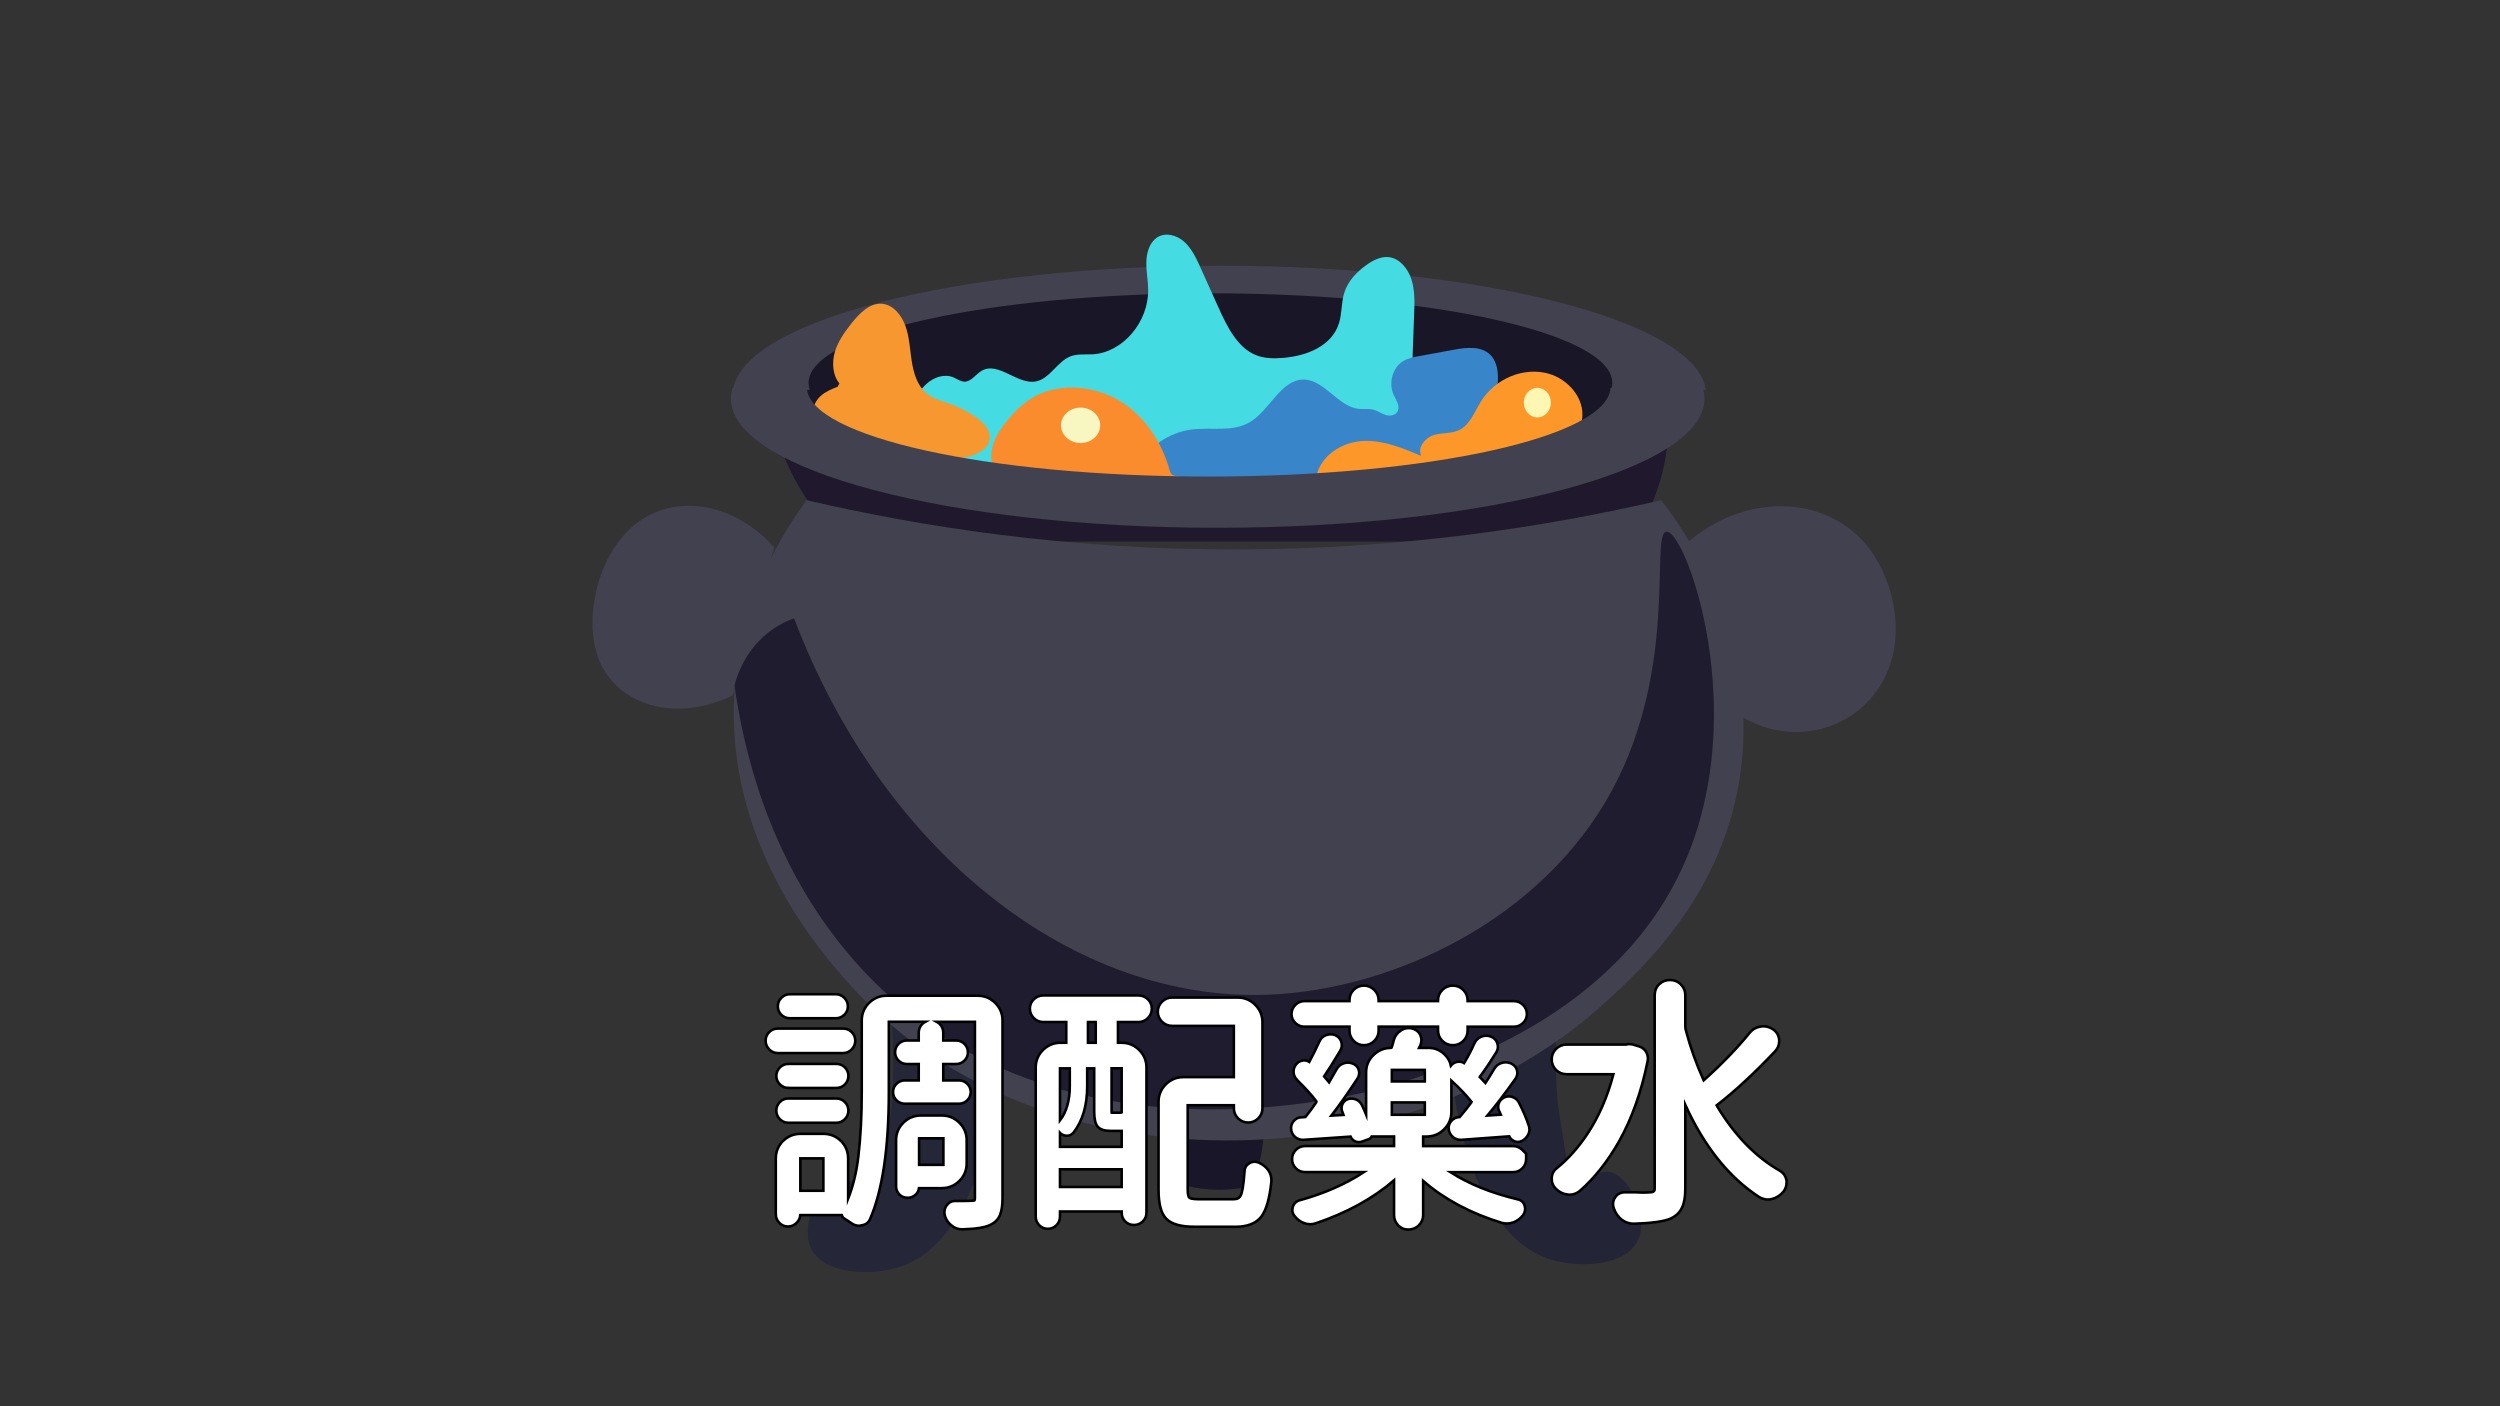 <?xml version="1.0" encoding="utf-8"?>
<!-- Generator: Adobe Illustrator 23.0.5, SVG Export Plug-In . SVG Version: 6.00 Build 0)  -->
<svg version="1.1" id="圖層_1" xmlns="http://www.w3.org/2000/svg" xmlns:xlink="http://www.w3.org/1999/xlink" x="0px" y="0px"
	 viewBox="0 0 1920 1080" style="enable-background:new 0 0 1920 1080;" xml:space="preserve">
<rect x="0" y="0" width="1920" height="1080" fill="#333333" stroke="none"/>
<style type="text/css">
	.st0{fill:#20192D;}
	.st1{fill:#191627;}
	.st2{fill:#42414F;}
	.st3{fill:#45DBE3;}
	.st4{fill:#3886C9;}
	.st5{fill:#FD972A;}
	.st6{fill:#FEF6B3;}
	.st7{fill:#F69730;}
	.st8{fill:#FB8C2E;}
	.st9{fill:#F9F7C1;}
	.st10{fill:#252638;}
	.st11{fill:#232436;}
	.st12{fill:#191629;}
	.st13{fill:#1F1C2F;}
	.st14{fill:#FFFFFF;}
	.st15{fill:none;stroke:#000000;stroke-width:2;stroke-miterlimit:10;}
</style>
<path class="st0" d="M1252.12,415.9c-201.79,0-403.59,0-605.38,0c-13.76-13.17-31.31-33.84-43.8-63.55
	c-3.55-8.45-6.25-16.59-8.33-24.21c228.88,1.01,457.76,2.02,686.64,3.03c-0.35,8.73-1.48,19.01-4.16,30.27
	C1271.12,386.43,1260.22,404.7,1252.12,415.9z"/>
<ellipse class="st1" cx="931.69" cy="298.64" rx="317.65" ry="74.9"/>
<path class="st2" d="M621.87,299.4c-0.59-1.75-0.9-3.52-0.9-5.29c0-38.02,138.18-68.84,308.64-68.84s308.64,30.82,308.64,68.84
	c0,1.78-0.3,3.55-0.9,5.29h72.73c-7.5-52.98-171.85-95.32-373.54-95.32S570.51,246.41,563,299.4H621.87z"/>
<g>
	<path class="st3" d="M698.19,314.09c3.73-6.96,7.58-14.07,13.28-19.21c5.7-5.14,13.73-7.98,20.63-5.11
		c2.88,1.19,5.55,3.34,8.64,3.35c5.17,0.02,8.6-5.69,13.15-8.35c13-7.59,27.84,11.4,42.26,8.05c10.31-2.4,15.99-15.23,25.9-19.11
		c5.44-2.13,11.42-1.28,17.2-1.62c22.86-1.33,42.8-24.52,42.55-49.49c-0.07-7.11-1.56-14.16-1.41-21.28
		c0.14-7.11,2.35-14.77,7.81-18.65c6.43-4.57,15.4-2.31,21.3,3.02c5.91,5.33,9.45,13.08,12.83,20.59c4.45,9.9,8.91,19.8,13.36,29.7
		c6.72,14.94,14.74,31.19,29.09,36.85c6.56,2.59,13.73,2.58,20.7,2.02c17.43-1.41,37.33-8.67,42.89-26.75
		c2.29-7.46,1.7-15.68,3.99-23.14c2.77-9.03,9.49-16,16.77-21.25c5.24-3.78,11.32-6.96,17.56-6.22c8.17,0.97,14.6,8.64,17.3,17.11
		c2.7,8.46,2.41,17.66,2.07,26.61c-0.49,13.34-0.98,26.7-1.47,40.04c3.69,0.91,7.39,1.83,11.08,2.74
		c-9.3,9.35-19.24,20.14-19.96,33.92c-0.52,10.09,3.79,21.69-2.13,29.45c-5.7,7.46-16.98,5.29-24.26-0.3s-12.83-13.82-20.81-18.14
		c-13.69-7.41-30.2-1.26-43.6,6.76c-13.39,8.02-26.69,18.17-41.95,18.88c-14.96,0.7-29.85-7.92-44.47-4.38
		c-4.18,1.01-8.48,3.01-12.58,1.65c-4.47-1.49-7.04-6.4-9.68-10.62c-11.8-18.85-33.49-29.74-54.3-27.24
		c-20.8,2.5-39.8,18.29-47.54,39.49c-2.58,7.08-4.77,15.62-11.27,18.41c-2.41,1.03-5.07,1.06-7.66,0.9
		c-28.3-1.78-53.8-27.43-57.72-58.06"/>
</g>
<g>
	<path class="st4" d="M873.15,357.91c9.36-15.31,25.04-25.82,41.78-28.02c15.15-1.99,31.65,2.27,45.04-5.72
		c15.22-9.09,23.72-32.57,41.07-32.66c16.06-0.07,26.63,20.99,42.64,22.52c3.58,0.34,7.24-0.34,10.74,0.52
		c3.43,0.85,6.42,3.1,9.8,4.16c3.37,1.05,7.73,0.38,9.27-3.05c1.85-4.12-1.41-8.58-3.27-12.69c-3.91-8.69-0.73-20.39,6.9-25.34
		c3.78-2.44,8.21-3.29,12.54-4.09c9.07-1.67,18.15-3.35,27.22-5.02c10.12-1.87,22.21-3.02,28.95,5.42
		c3.31,4.15,4.51,9.88,4.58,15.38c0.34,27-22.9,47.41-46.08,56.89c-22.21,9.08-46.02,12.25-69.57,15.35
		c-47.49,6.25-95.09,12.52-142.92,13.39c-5.27,0.1-10.92,0.01-15.28-3.22c-4.37-3.24-6.34-10.86-2.48-14.78"/>
</g>
<g>
	<g>
		<path class="st5" d="M1011.74,362.68c5.41-15.28,21.28-23.67,36.29-24.06c15.01-0.39,29.47,5.61,43.47,11.52
			c-3.24-6.57,3.3-14.24,9.94-16.1c6.63-1.85,13.97-0.83,20.08-4.21c7.62-4.2,11.02-13.78,15.83-21.47
			c11.14-17.83,32.99-26.77,52.13-21.34c14.46,4.1,27.82,18.67,25.58,34.79c-2.59,18.51-22.3,26.99-39.11,30.8
			c-44.98,10.18-91.14,12.27-137.04,14.33c-9.09,0.4-18.25,0.81-27.26-0.55"/>
	</g>
	<ellipse class="st6" cx="1180.68" cy="309.23" rx="10.41" ry="11.35"/>
</g>
<g>
	<path class="st7" d="M644.65,294.5c-5.22-6.36-5.86-16.05-3.48-24.19c2.39-8.14,7.34-15.05,12.43-21.55
		c6.3-8.05,14.44-16.44,24.1-15.45c8.31,0.85,14.77,8.71,17.76,17.21c2.99,8.49,3.35,17.78,4.74,26.75s4.15,18.29,10.57,24.1
		c5.53,5.01,12.89,6.65,19.72,9.11c7.01,2.53,13.72,6.07,19.89,10.5c5.42,3.9,10.98,10.05,9.62,16.98c-0.9,4.56-4.62,7.81-8.47,9.84
		c-9.19,4.84-19.86,4.72-30.05,4.11c-12.34-0.74-24.64-2.07-36.87-3.97c-17.47-2.72-35.21-6.8-50.22-16.93
		c-4.46-3.01-8.94-7.06-9.84-12.69c-0.84-5.29,1.85-10.66,5.61-14.12c3.77-3.46,8.5-5.35,13.13-7.2"/>
</g>
<g>
	<g>
		<path class="st8" d="M766.92,366.51c-5.57-6.39-6.74-15.29-4.73-23.23s6.84-15.05,12.31-21.52c5.74-6.78,12.37-13.11,20.47-17.49
			c20.06-10.84,46.96-7.75,66.14,4.33c19.17,12.08,31.25,31.77,37.11,52.23c0.4,1.39,0.84,2.89,2.08,3.79
			c1.31,0.96,3.15,0.97,4.82,1.19c6.87,0.93,12.53,6.73,12.69,13.01c-1.94,3.28-6.89,3.63-11,3.57
			c-32.18-0.49-64.35-0.98-96.52-1.47c-9.58-0.14-19.31-0.31-28.48-2.83s-17.87-7.75-21.97-15.59"/>
	</g>
	<ellipse class="st9" cx="829.89" cy="326.64" rx="15.05" ry="13.61"/>
</g>
<path class="st10" d="M691.71,972.73c-23.05,7.82-60.65,5.92-69.36-15.13c-7.47-18.07,7.01-48.6,22.2-51.44
	c10.78-2.02,18.44,10.56,26.36,6.05c4.27-2.44,5.5-8.07,8.33-25.72c3.42-21.39,5.13-32.08,5.55-37.83c1.15-15.75,1.88-37.84,0-65.07
	c26.81,17.15,53.64,34.3,80.45,51.44C764.82,839.97,754.23,951.51,691.71,972.73z"/>
<path class="st11" d="M1189.05,966.68c23.05,7.82,60.65,5.92,69.36-15.13c7.47-18.07-7.01-48.6-22.2-51.44
	c-10.78-2.02-18.44,10.56-26.36,6.05c-4.27-2.44-5.5-8.07-8.33-25.72c-3.42-21.39-5.13-32.08-5.55-37.83
	c-1.15-15.75-1.88-37.84,0-65.07c-26.81,17.15-53.64,34.3-80.45,51.44C1115.95,833.91,1126.54,945.46,1189.05,966.68z"/>
<path class="st12" d="M962.2,910.7c-6.95,1.66-15.91,3.09-26.36,3.03c-9.82-0.06-18.29-1.43-24.97-3.03
	c-3.27-5.65-7.17-13.78-9.71-24.21c-3.91-16.08-2.69-29.83-1.39-37.83c23.58-1.01,47.16-2.02,70.74-3.03
	c0.83,9.87,1,22.89-1.39,37.83C967.44,894.15,964.82,903.3,962.2,910.7z"/>
<path class="st2" d="M1232.69,769.98c-153.04,139.7-433.64,146.2-577.05-10.59c-21.27-23.26-99.44-108.72-91.55-228.48
	c4.66-70.67,37.24-122.16,55.48-146.77c88.18,20.56,200.71,38.14,331.53,37.83c127.72-0.31,237.8-17.59,324.59-37.83
	c14.96,19.04,71.16,95,62.43,196.71C1329.45,681.66,1262.56,742.72,1232.69,769.98z"/>
<path class="st2" d="M562.71,533.93c-38.34,19.21-79.01,10.32-97.1-16.64c-17.3-25.78-8.58-60.1-6.94-66.58
	c1.72-6.75,10.74-39.22,38.84-54.47c29.72-16.14,69.4-6.87,97.1,24.21C583.98,458.28,573.34,496.1,562.71,533.93z"/>
<path class="st2" d="M1442.16,529.39c-22.96,33.47-69.27,43.59-106.81,19.67c-13.41-43.88-26.81-87.76-40.23-131.64
	c45.93-40.12,106.5-36.17,137.33,0C1454.74,443.58,1467.04,493.11,1442.16,529.39z"/>
<path class="st13" d="M1299.28,648.92c-46.64,126.19-178.73,168.27-224.72,183.08c-11.39,3.67-273.17,83.21-425.85-102.89
	c-60.31-73.52-78.32-157.67-84.61-202.76c1.72-6.62,6.23-20.62,18.03-33.29c10.52-11.29,21.8-16.12,27.74-18.16
	c68.14,180.08,215.26,295.09,364.82,289c95.15-3.87,209.71-57.51,263.56-157.36c51.22-94.99,28.97-197.45,41.61-198.22
	C1294.05,407.48,1341.29,535.28,1299.28,648.92z"/>
<path class="st2" d="M1236.82,297.89c-1.82,37.67-139.28,68.09-308.59,68.09s-306.78-30.42-308.59-68.09h-56.98
	c-0.86,2.74-1.32,5.52-1.32,8.32c0,54.74,167.37,99.11,373.84,99.11s373.84-44.37,373.84-99.11c0-2.8-0.46-5.58-1.32-8.32H1236.82
	L1236.82,297.89z"/>
<g>
	<g>
		<g>
			<path class="st14" d="M738.83,944.12c-3.06,0-5.79-1-8.1-2.99c-2.53-1.95-4.26-4.52-5.15-7.64l-0.04-0.16
				c-0.16-0.77-0.23-1.56-0.23-2.35c0-1.85,0.58-3.62,1.73-5.25c1.59-2.23,3.83-3.4,6.48-3.4c0.16,0,0.32,0,0.48,0.01h5.02
				c3.22,0,5.8-0.06,7.68-0.19l0.13,0c1.28,0,1.61-0.29,1.61-0.29c0.08-0.08,0.29-0.53,0.29-1.61v-135.5h-29.28
				c0.8,0.43,1.54,0.98,2.23,1.66c1.82,1.82,2.74,4.07,2.74,6.69v6l9.91,0c2.49,0,4.65,0.89,6.39,2.64c1.75,1.75,2.64,3.9,2.64,6.39
				s-0.89,4.65-2.64,6.39c-1.75,1.75-3.9,2.64-6.39,2.64h-9.91v12.6h12.26c2.36,0,4.45,0.89,6.2,2.64c1.75,1.75,2.64,3.87,2.64,6.3
				s-0.89,4.55-2.64,6.3c-1.75,1.75-3.83,2.64-6.2,2.64h-41.8c-2.49,0-4.65-0.89-6.39-2.64c-1.75-1.75-2.64-3.87-2.64-6.3
				s0.89-4.55,2.64-6.3c1.75-1.75,3.9-2.64,6.39-2.64h10.7v-12.6h-9.13c-2.49,0-4.65-0.89-6.39-2.64c-1.75-1.75-2.64-3.9-2.64-6.39
				s0.89-4.65,2.64-6.39c1.75-1.75,3.9-2.64,6.39-2.64h9.13l0-6.01c0-2.62,0.92-4.87,2.73-6.69c0.68-0.68,1.42-1.24,2.22-1.66
				h-27.91V839c0,42.52-4.85,75.25-14.42,97.28c-1.19,2.71-3.33,4.33-6.21,4.7c-0.59,0.12-1.12,0.23-1.58,0.35l-0.24,0.06h-0.25
				c-2.1,0-4-0.58-5.64-1.73c-1.98-1.36-3.83-2.58-5.5-3.61c-1.09-0.57-1.81-1.36-2.14-2.34c-0.06-0.17-0.1-0.35-0.13-0.53h-31.88
				c-0.15,2.23-1.09,4.23-2.81,5.96c-1.89,1.88-4.13,2.83-6.69,2.83c-2.57,0-4.8-0.96-6.62-2.86c-1.79-1.87-2.7-4.08-2.7-6.56
				v-42.77c0-5.35,1.88-9.91,5.58-13.54c3.69-3.62,8.21-5.46,13.41-5.46h17.58c5.21,0,9.72,1.83,13.41,5.45
				c3.7,3.63,5.58,8.19,5.58,13.54v30.83c3.82-9.76,6.45-20.6,7.83-32.33c1.74-14.76,2.62-31.34,2.62-49.28v-55.27
				c0-5.21,1.87-9.73,5.57-13.43c3.69-3.69,8.21-5.57,13.43-5.57h70.12c5.22,0,9.73,1.87,13.43,5.57c3.69,3.69,5.57,8.21,5.57,13.43
				v136.52c0,5.38-0.62,9.56-1.9,12.75c-1.36,3.39-3.79,5.95-7.24,7.6c-4.03,2.08-11.08,3.24-21.52,3.52l-0.03,0H738.83z
				 M632.34,914.53v-24.91h-17.68v24.91H632.34z M697.03,919.9c-2.5,0-4.62-0.85-6.3-2.54c-1.68-1.68-2.54-3.8-2.54-6.29v-35.35
				c0-5.21,1.87-9.73,5.57-13.43c3.69-3.69,8.21-5.57,13.43-5.57h16.21c5.22,0,9.73,1.87,13.43,5.57c3.69,3.69,5.57,8.21,5.57,13.43
				v17.77c0,5.21-1.87,9.73-5.57,13.43c-3.69,3.69-8.21,5.57-13.43,5.57h-17.61c-0.25,1.86-1.07,3.5-2.46,4.88
				c-1.68,1.68-3.74,2.54-6.1,2.54H697.03z M724.52,894.61V874.2h-18.66v20.41H724.52z M605.43,862.28c-2.5,0-4.68-0.92-6.49-2.74
				c-1.81-1.81-2.73-4.02-2.73-6.59c0-2.56,0.92-4.78,2.73-6.59c1.81-1.81,4-2.73,6.49-2.73h36.91c2.49,0,4.67,0.92,6.49,2.73
				c1.82,1.82,2.74,4.04,2.74,6.59c0,2.56-0.92,4.78-2.73,6.59c-1.81,1.81-4,2.73-6.49,2.73H605.43z M605.43,835.53
				c-2.5,0-4.68-0.92-6.49-2.74c-1.81-1.81-2.73-3.99-2.73-6.49c0-2.49,0.92-4.68,2.73-6.49c1.81-1.81,4-2.73,6.49-2.73h36.91
				c2.64,0,4.87,0.93,6.62,2.77c1.73,1.81,2.6,3.99,2.6,6.46c0,2.48-0.88,4.65-2.6,6.46c-1.75,1.83-3.98,2.77-6.62,2.77H605.43z
				 M597.42,808.77c-2.64,0-4.91-0.96-6.72-2.87c-1.79-1.87-2.7-4.11-2.7-6.65c0-2.56,0.92-4.78,2.73-6.59
				c1.81-1.81,4.06-2.73,6.69-2.73h50c2.62,0,4.87,0.92,6.69,2.73c1.82,1.82,2.74,4.04,2.74,6.59c0,2.54-0.91,4.78-2.7,6.66
				c-1.82,1.9-4.08,2.86-6.72,2.86H597.42z M606.6,782.01c-2.48,0-4.65-0.88-6.46-2.6c-1.84-1.75-2.77-3.95-2.77-6.52
				c0-2.56,0.92-4.78,2.73-6.59c1.81-1.81,4-2.73,6.49-2.73h35.35c2.49,0,4.67,0.92,6.49,2.73c1.82,1.82,2.74,4.04,2.74,6.59
				c0,2.58-0.93,4.77-2.77,6.52c-1.81,1.73-3.99,2.6-6.46,2.6H606.6z"/>
			<path class="st15" d="M738.83,944.12c-3.06,0-5.79-1-8.1-2.99c-2.53-1.95-4.26-4.52-5.15-7.64l-0.04-0.16
				c-0.16-0.77-0.23-1.56-0.23-2.35c0-1.85,0.58-3.62,1.73-5.25c1.59-2.23,3.83-3.4,6.48-3.4c0.16,0,0.32,0,0.48,0.01h5.02
				c3.22,0,5.8-0.06,7.68-0.19l0.13,0c1.28,0,1.61-0.29,1.61-0.29c0.08-0.08,0.29-0.53,0.29-1.61v-135.5h-29.28
				c0.8,0.43,1.54,0.98,2.23,1.66c1.82,1.82,2.74,4.07,2.74,6.69v6l9.91,0c2.49,0,4.65,0.89,6.39,2.64c1.75,1.75,2.64,3.9,2.64,6.39
				s-0.89,4.65-2.64,6.39c-1.75,1.75-3.9,2.64-6.39,2.64h-9.91v12.6h12.26c2.36,0,4.45,0.89,6.2,2.64c1.75,1.75,2.64,3.87,2.64,6.3
				s-0.89,4.55-2.64,6.3c-1.75,1.75-3.83,2.64-6.2,2.64h-41.8c-2.49,0-4.65-0.89-6.39-2.64c-1.75-1.75-2.64-3.87-2.64-6.3
				s0.89-4.55,2.64-6.3c1.75-1.75,3.9-2.64,6.39-2.64h10.7v-12.6h-9.13c-2.49,0-4.65-0.89-6.39-2.64c-1.75-1.75-2.64-3.9-2.64-6.39
				s0.89-4.65,2.64-6.39c1.75-1.75,3.9-2.64,6.39-2.64h9.13l0-6.01c0-2.62,0.92-4.87,2.73-6.69c0.68-0.68,1.42-1.24,2.22-1.66
				h-27.91V839c0,42.52-4.85,75.25-14.42,97.28c-1.19,2.71-3.33,4.33-6.21,4.7c-0.59,0.12-1.12,0.23-1.58,0.35l-0.24,0.06h-0.25
				c-2.1,0-4-0.58-5.64-1.73c-1.98-1.36-3.83-2.58-5.5-3.61c-1.09-0.57-1.81-1.36-2.14-2.34c-0.06-0.17-0.1-0.35-0.13-0.53h-31.88
				c-0.15,2.23-1.09,4.23-2.81,5.96c-1.89,1.88-4.13,2.83-6.69,2.83c-2.57,0-4.8-0.96-6.62-2.86c-1.79-1.87-2.7-4.08-2.7-6.56
				v-42.77c0-5.35,1.88-9.91,5.58-13.54c3.69-3.62,8.21-5.46,13.41-5.46h17.58c5.21,0,9.72,1.83,13.41,5.45
				c3.7,3.63,5.58,8.19,5.58,13.54v30.83c3.82-9.76,6.45-20.6,7.83-32.33c1.74-14.76,2.62-31.34,2.62-49.28v-55.27
				c0-5.21,1.87-9.73,5.57-13.43c3.69-3.69,8.21-5.57,13.43-5.57h70.12c5.22,0,9.73,1.87,13.43,5.57c3.69,3.69,5.57,8.21,5.57,13.43
				v136.52c0,5.38-0.62,9.56-1.9,12.75c-1.36,3.39-3.79,5.95-7.24,7.6c-4.03,2.08-11.08,3.24-21.52,3.52l-0.03,0H738.83z
				 M632.34,914.53v-24.91h-17.68v24.91H632.34z M697.03,919.9c-2.5,0-4.62-0.85-6.3-2.54c-1.68-1.68-2.54-3.8-2.54-6.29v-35.35
				c0-5.21,1.87-9.73,5.57-13.43c3.69-3.69,8.21-5.57,13.43-5.57h16.21c5.22,0,9.73,1.87,13.43,5.57c3.69,3.69,5.57,8.21,5.57,13.43
				v17.77c0,5.21-1.87,9.73-5.57,13.43c-3.69,3.69-8.21,5.57-13.43,5.57h-17.61c-0.25,1.86-1.07,3.5-2.46,4.88
				c-1.68,1.68-3.74,2.54-6.1,2.54H697.03z M724.52,894.61V874.2h-18.66v20.41H724.52z M605.43,862.28c-2.5,0-4.68-0.92-6.49-2.74
				c-1.81-1.81-2.73-4.02-2.73-6.59c0-2.56,0.92-4.78,2.73-6.59c1.81-1.81,4-2.73,6.49-2.73h36.91c2.49,0,4.67,0.92,6.49,2.73
				c1.82,1.82,2.74,4.04,2.74,6.59c0,2.56-0.92,4.78-2.73,6.59c-1.81,1.81-4,2.73-6.49,2.73H605.43z M605.43,835.53
				c-2.5,0-4.68-0.92-6.49-2.74c-1.81-1.81-2.73-3.99-2.73-6.49c0-2.49,0.92-4.68,2.73-6.49c1.81-1.81,4-2.73,6.49-2.73h36.91
				c2.64,0,4.87,0.93,6.62,2.77c1.73,1.81,2.6,3.99,2.6,6.46c0,2.48-0.88,4.65-2.6,6.46c-1.75,1.83-3.98,2.77-6.62,2.77H605.43z
				 M597.42,808.77c-2.64,0-4.91-0.96-6.72-2.87c-1.79-1.87-2.7-4.11-2.7-6.65c0-2.56,0.92-4.78,2.73-6.59
				c1.81-1.81,4.06-2.73,6.69-2.73h50c2.62,0,4.87,0.92,6.69,2.73c1.82,1.82,2.74,4.04,2.74,6.59c0,2.54-0.91,4.78-2.7,6.66
				c-1.82,1.9-4.08,2.86-6.72,2.86H597.42z M606.6,782.01c-2.48,0-4.65-0.88-6.46-2.6c-1.84-1.75-2.77-3.95-2.77-6.52
				c0-2.56,0.92-4.78,2.73-6.59c1.81-1.81,4-2.73,6.49-2.73h35.35c2.49,0,4.67,0.92,6.49,2.73c1.82,1.82,2.74,4.04,2.74,6.59
				c0,2.58-0.93,4.77-2.77,6.52c-1.81,1.73-3.99,2.6-6.46,2.6H606.6z"/>
		</g>
		<g>
			<path class="st14" d="M804.75,943.73c-2.56,0-4.78-0.92-6.59-2.73c-1.81-1.82-2.73-4.07-2.73-6.69V819.85
				c0-5.21,1.87-9.73,5.57-13.43c3.69-3.69,8.21-5.57,13.43-5.57h4.45v-15.92h-17.73c-2.76,0-5.17-1.02-7.18-3.03
				c-2.01-2-3.03-4.45-3.03-7.27c0-2.84,1.03-5.26,3.06-7.21c2-1.92,4.41-2.9,7.15-2.9h73.24c2.74,0,5.14,0.98,7.15,2.9
				c2.03,1.95,3.06,4.37,3.06,7.21c0,2.82-1.02,5.27-3.03,7.27c-2.01,2.01-4.42,3.03-7.18,3.03H858.6v15.92h2.88
				c5.22,0,9.73,1.87,13.43,5.57c3.69,3.69,5.57,8.21,5.57,13.43v111.52c0,2.64-0.96,4.9-2.86,6.72c-1.88,1.8-4.15,2.71-6.76,2.71
				c-2.62,0-4.87-0.92-6.69-2.73c-1.81-1.82-2.73-4.07-2.73-6.69v-0.93h-47.37l0,3.86c0,2.62-0.92,4.87-2.73,6.69
				C809.52,942.81,807.3,943.73,804.75,943.73z M861.44,911.6v-13.58h-47.37v13.58H861.44z M861.44,880.75v-12.21h-8.35
				c-4.82,0-8.08-1.05-10-3.21c-1.85-2.08-2.75-5.91-2.75-11.68v-33.16h-5.38v13.82c0,14.71-3.56,26.7-10.58,35.61l-0.06,0.08
				c-1.28,1.47-2.99,2.25-4.92,2.25c-1.86,0-3.52-0.63-4.93-1.86l-0.09-0.09c-0.1-0.1-0.2-0.21-0.3-0.31v10.77H861.44z
				 M814.07,860.48c5-6.52,7.52-15.37,7.52-26.37v-13.63h-7.52V860.48z M854.06,854.57h5.47c0.82,0,1.25-0.05,1.44-0.08l0.21-0.11
				c0.08-0.04,0.17-0.08,0.25-0.11v-33.79h-7.72v32.96c0,0.52,0.02,0.87,0.05,1.12C853.85,854.57,853.95,854.57,854.06,854.57z
				 M841.52,800.86v-15.92h-5.96v15.92H841.52z M917.73,942.17c-10.68,0-17.85-1.98-21.92-6.05c-4.07-4.07-6.05-11.44-6.05-22.51
				v-67.38c0-5.21,1.87-9.73,5.57-13.43c3.69-3.69,8.21-5.57,13.43-5.57h38.82v-39.36h-47.41c-3.01,0-5.62-1.08-7.76-3.22
				c-2.14-2.14-3.22-4.72-3.22-7.66s1.08-5.53,3.22-7.66c2.14-2.14,4.75-3.22,7.76-3.22h50.39c5.22,0,9.73,1.87,13.43,5.57
				s5.57,8.21,5.57,13.43v66.02c0,3.01-1.08,5.62-3.22,7.76c-2.14,2.14-4.75,3.22-7.76,3.22c-3.01,0-5.62-1.08-7.76-3.22
				c-2.14-2.14-3.22-4.75-3.22-7.76v-2.3l-35.45,0v64.8c0,4.51,0.86,5.81,1.23,6.16c0.3,0.29,1.68,1.21,6.93,1.21h27.15
				c2.84,0,4.61-1.04,5.59-3.29c0.83-1.9,1.98-6.65,2.77-18.48c0.17-2.64,1.55-4.72,3.98-6.03c1.23-0.66,2.5-0.99,3.77-0.99
				c1.19,0,2.38,0.29,3.54,0.87c2.85,1.28,5.23,3.21,6.99,5.71c1.55,2.33,2.32,4.74,2.32,7.21v1.27l-0.01,0.1
				c-1.35,13.13-3.88,21.95-7.72,26.99c-3.96,5.19-10.64,7.82-19.85,7.82H917.73z"/>
			<path class="st15" d="M804.75,943.73c-2.56,0-4.78-0.92-6.59-2.73c-1.81-1.82-2.73-4.07-2.73-6.69V819.85
				c0-5.21,1.87-9.73,5.57-13.43c3.69-3.69,8.21-5.57,13.43-5.57h4.45v-15.92h-17.73c-2.76,0-5.17-1.02-7.18-3.03
				c-2.01-2-3.03-4.45-3.03-7.27c0-2.84,1.03-5.26,3.06-7.21c2-1.92,4.41-2.9,7.15-2.9h73.24c2.74,0,5.14,0.98,7.15,2.9
				c2.03,1.95,3.06,4.37,3.06,7.21c0,2.82-1.02,5.27-3.03,7.27c-2.01,2.01-4.42,3.03-7.18,3.03H858.6v15.92h2.88
				c5.22,0,9.73,1.87,13.43,5.57c3.69,3.69,5.57,8.21,5.57,13.43v111.52c0,2.64-0.96,4.9-2.86,6.72c-1.88,1.8-4.15,2.71-6.76,2.71
				c-2.62,0-4.87-0.92-6.69-2.73c-1.81-1.82-2.73-4.07-2.73-6.69v-0.93h-47.37l0,3.86c0,2.62-0.92,4.87-2.73,6.69
				C809.52,942.81,807.3,943.73,804.75,943.73z M861.44,911.6v-13.58h-47.37v13.58H861.44z M861.44,880.75v-12.21h-8.35
				c-4.82,0-8.08-1.05-10-3.21c-1.85-2.08-2.75-5.91-2.75-11.68v-33.16h-5.38v13.82c0,14.71-3.56,26.7-10.58,35.61l-0.06,0.08
				c-1.28,1.47-2.99,2.25-4.92,2.25c-1.86,0-3.52-0.63-4.93-1.86l-0.09-0.09c-0.1-0.1-0.2-0.21-0.3-0.31v10.77H861.44z
				 M814.07,860.48c5-6.52,7.52-15.37,7.52-26.37v-13.63h-7.52V860.48z M854.06,854.57h5.47c0.82,0,1.25-0.05,1.44-0.08l0.21-0.11
				c0.08-0.04,0.17-0.08,0.25-0.11v-33.79h-7.72v32.96c0,0.52,0.02,0.87,0.05,1.12C853.85,854.57,853.95,854.57,854.06,854.57z
				 M841.52,800.86v-15.92h-5.96v15.92H841.52z M917.73,942.17c-10.68,0-17.85-1.98-21.92-6.05c-4.07-4.07-6.05-11.44-6.05-22.51
				v-67.38c0-5.21,1.87-9.73,5.57-13.43c3.69-3.69,8.21-5.57,13.43-5.57h38.82v-39.36h-47.41c-3.01,0-5.62-1.08-7.76-3.22
				c-2.14-2.14-3.22-4.72-3.22-7.66s1.08-5.53,3.22-7.66c2.14-2.14,4.75-3.22,7.76-3.22h50.39c5.22,0,9.73,1.87,13.43,5.57
				s5.57,8.21,5.57,13.43v66.02c0,3.01-1.08,5.62-3.22,7.76c-2.14,2.14-4.75,3.22-7.76,3.22c-3.01,0-5.62-1.08-7.76-3.22
				c-2.14-2.14-3.22-4.75-3.22-7.76v-2.3l-35.45,0v64.8c0,4.51,0.86,5.81,1.23,6.16c0.3,0.29,1.68,1.21,6.93,1.21h27.15
				c2.84,0,4.61-1.04,5.59-3.29c0.83-1.9,1.98-6.65,2.77-18.48c0.17-2.64,1.55-4.72,3.98-6.03c1.23-0.66,2.5-0.99,3.77-0.99
				c1.19,0,2.38,0.29,3.54,0.87c2.85,1.28,5.23,3.21,6.99,5.71c1.55,2.33,2.32,4.74,2.32,7.21v1.27l-0.01,0.1
				c-1.35,13.13-3.88,21.95-7.72,26.99c-3.96,5.19-10.64,7.82-19.85,7.82H917.73z"/>
		</g>
		<g>
			<path class="st14" d="M1081.6,944.32c-3.17,0-5.83-1.13-7.91-3.37c-2.04-2.2-3.07-4.82-3.07-7.81v-26.65
				c-16.24,13.97-36.5,25.08-60.25,33.04c-1.37,0.46-2.77,0.69-4.15,0.69c-1.52,0-3.13-0.3-4.78-0.9c-2.84-1.05-5.24-2.85-7.16-5.35
				c-1.68-2.01-2.18-4.47-1.4-7.06c0.78-2.61,2.58-4.37,5.21-5.07c18.73-5.15,35.32-12.43,49.37-21.65h-45.14
				c-2.75,0-5.13-0.99-7.08-2.93c-1.94-1.94-2.93-4.33-2.93-7.08s0.99-5.13,2.93-7.08c1.94-1.94,4.33-2.93,7.08-2.93h68.31v-7.33
				h-17.18c-0.38,0.86-1.1,1.55-2.1,1.99l-0.12,0.05l-5.54,1.98l-0.07,0.02c-0.68,0.18-1.35,0.28-2.01,0.28
				c-1.23,0-2.42-0.33-3.52-0.97c-1.34-0.77-2.3-1.89-2.84-3.28l-35.96,2.47c-0.23,0.02-0.46,0.02-0.69,0.02
				c-2.05,0-3.98-0.67-5.73-1.98l-0.09-0.07c-2.16-1.82-3.25-4.17-3.25-7c0-2.06,0.7-3.89,2.07-5.43c1.47-1.8,3.53-2.8,5.91-2.82
				l2.74-0.2h0.07c0.15,0,0.21-0.02,0.22-0.02c2.82-3.5,5.61-7.26,8.28-11.21c0.38-0.57,0.25-0.74,0.05-1
				c-3.56-4.71-8.49-10.15-14.64-16.18c-1.66-1.66-2.58-3.63-2.74-5.87c-0.17-2.27,0.44-4.28,1.8-5.99
				c1.32-1.82,3.17-2.92,5.43-3.18c0.32-0.04,0.63-0.06,0.94-0.06c1.43,0,2.73,0.39,3.87,1.15c2.55-4.73,5.12-9.93,7.67-15.47
				c0.96-2.39,2.69-4.12,5.11-5.04c1.21-0.46,2.44-0.69,3.65-0.69c1.11,0,2.22,0.2,3.3,0.58l0.12,0.05
				c2.37,1.02,3.96,2.74,4.73,5.13c0.77,2.4,0.47,4.73-0.88,6.93c-5.18,8.68-9.28,15.22-12.16,19.42c-0.09,0.12-0.13,0.2-0.16,0.25
				c0.02,0.03,0.06,0.08,0.12,0.14l0.08,0.09c0.94,1.06,2.13,2.47,3.64,4.31c1.95-3.31,3.84-6.61,5.62-9.81
				c1.1-2.2,2.91-3.82,5.36-4.71c1.15-0.42,2.31-0.64,3.45-0.64c1.23,0,2.46,0.25,3.64,0.75c2.38,0.87,4.01,2.57,4.7,4.91
				c0.68,2.32,0.33,4.62-1.03,6.66c-7.28,11.1-14.01,20.64-20,28.39l9.32-0.55c-0.25-0.71-0.54-1.44-0.85-2.23
				c-0.85-1.85-0.89-3.83-0.09-5.79c0.8-1.94,2.25-3.34,4.19-4.05l0.1-0.03c0.94-0.29,1.88-0.43,2.8-0.43
				c1.17,0,2.33,0.23,3.43,0.69c2.02,0.84,3.54,2.28,4.54,4.27c1.19,2.43,2.27,4.85,3.24,7.25v-32.33c0-5.23,1.92-9.72,5.69-13.36
				c3.76-3.61,8.23-5.44,13.3-5.44c0.51,0,0.55-0.11,0.64-0.39c0.63-1.9,1.21-3.89,1.71-5.91l0.03-0.12
				c0.92-2.92,2.71-5.25,5.31-6.94c1.87-1.25,3.95-1.88,6.17-1.88c0.64,0,1.34,0.08,2.14,0.23c2.98,0.66,5.13,2.25,6.46,4.73
				l0.07,0.13c0.63,1.43,0.95,2.82,0.95,4.13c0,1.28-0.24,2.57-0.71,3.83l-0.04,0.1l-1.04,2.08h7.41c4.69,0,8.8,1.7,12.24,5.06
				c2.5,2.45,4.1,5.3,4.79,8.53c1.4-1.71,3.2-2.68,5.39-2.94c0.32-0.04,0.63-0.05,0.94-0.05c1.37,0,2.64,0.35,3.8,1.04
				c3-4.95,5.67-10.05,7.92-15.14c1.14-2.46,2.95-4.18,5.38-5.15c1.21-0.48,2.45-0.73,3.67-0.73s2.46,0.25,3.67,0.73
				c2.31,0.83,4.01,2.57,4.86,5.01c0.84,2.44,0.57,4.89-0.77,7.07c-4.69,7.56-8.93,13.86-12.61,18.71
				c-0.05,0.07-0.09,0.13-0.11,0.17c0.03,0.03,0.06,0.08,0.12,0.14c1.84,1.84,3.29,3.34,4.3,4.47c2.32-3.56,4.55-7.16,6.63-10.71
				c1.28-2.23,3.16-3.79,5.58-4.6c1.09-0.36,2.2-0.55,3.3-0.55c1.32,0,2.64,0.26,3.94,0.78c2.4,1.03,4,2.78,4.69,5.1
				c0.68,2.32,0.33,4.62-1.03,6.66c-7.89,11.12-15.14,20.64-21.61,28.36l10.26-0.68c-0.34-0.81-0.71-1.65-1.1-2.5
				c-1.01-1.89-1.18-3.96-0.5-6.01c0.69-2.07,2.08-3.65,4.13-4.67c1.17-0.58,2.39-0.88,3.64-0.88c0.92,0,1.86,0.16,2.79,0.49
				c2.17,0.75,3.79,2.08,4.81,3.96c3.31,6.35,5.91,12.43,7.76,18.11c0.32,0.97,0.49,1.97,0.49,2.96c0,1.36-0.34,2.65-1,3.84
				c-0.96,2.05-2.49,3.65-4.54,4.75l-0.44,0.22c-1.01,0.46-1.97,0.68-2.94,0.68c-1.06,0-2.12-0.26-3.15-0.78
				c-1.61-0.8-2.78-2.01-3.44-3.54c-7.16,0.53-19.4,1.42-36.73,2.68c-0.24,0.02-0.47,0.02-0.7,0.02c-2.21,0-4.17-0.73-5.83-2.17
				c-1.8-1.55-2.88-3.51-3.21-5.82c-0.35-2.41,0.3-4.59,1.93-6.47c1.59-1.84,3.6-2.86,5.96-3.03l0.14,0h0.34
				c3.17-3.69,6.2-7.49,8.99-11.29c0.13-0.17,0.18-0.28,0.19-0.32c-0.01-0.01-0.04-0.06-0.1-0.13c-4.19-5.24-9.36-10.67-15.43-16.2
				v23.89c0,5.21-1.87,9.73-5.57,13.43s-8.21,5.57-13.43,5.57h-2.69v7.33h69.09c2.75,0,5.13,0.99,7.08,2.93l2.93,2.93v4.15
				c0,2.75-0.99,5.13-2.93,7.08c-1.94,1.94-4.33,2.93-7.08,2.93h-48.19c14.15,9.06,31.47,16.07,51.59,20.86
				c2.73,0.51,4.65,2.21,5.46,4.89c0.76,2.52,0.36,5-1.15,7.18c-1.96,2.57-4.41,4.43-7.35,5.6c-1.72,0.62-3.39,0.92-5.04,0.92
				c-1.33,0-2.61-0.15-3.8-0.45l-0.1-0.03c-24.02-7.33-44.36-18.18-60.5-32.25v26.23c0,3.01-1.12,5.65-3.32,7.86
				C1087.45,943.2,1084.74,944.32,1081.6,944.32z M1094.25,856.14v-9.48h-25.3v9.48H1094.25z M1094.25,830.55v-8.89h-25.3v8.89
				H1094.25z M1115.78,802.71c-3.15,0-5.86-1.12-8.06-3.32c-2.2-2.2-3.32-4.91-3.32-8.05v-2.88l-45.61,0v3.08
				c0,3.01-1.12,5.66-3.32,7.86s-4.88,3.32-7.96,3.32c-3.09,0-5.75-1.13-7.89-3.35c-2.12-2.2-3.2-4.83-3.2-7.83v-3.07l-34.72,0
				c-2.61,0-4.92-0.94-6.85-2.8c-1.96-1.88-2.96-4.2-2.96-6.91c0-2.69,0.99-5.04,2.93-6.98c1.94-1.94,4.26-2.93,6.88-2.93h34.72
				v-0.73c0-3.14,1.08-5.82,3.22-7.96c2.14-2.14,4.78-3.22,7.86-3.22c3.07,0,5.75,1.12,7.96,3.32c2.21,2.21,3.32,4.85,3.32,7.86
				v0.73h45.61v-0.54c0-3.14,1.12-5.85,3.32-8.05c2.2-2.2,4.91-3.32,8.05-3.32c3.14,0,5.85,1.12,8.05,3.32
				c2.21,2.21,3.32,4.92,3.32,8.06v0.54l35.7,0c2.62,0,4.94,0.99,6.88,2.93c1.94,1.94,2.93,4.29,2.93,6.98c0,2.71-1,5.03-2.96,6.91
				c-1.94,1.86-4.24,2.8-6.85,2.8h-35.69l0,2.88c0,3.14-1.12,5.85-3.32,8.06S1118.92,802.71,1115.78,802.71z"/>
			<path class="st15" d="M1081.6,944.32c-3.17,0-5.83-1.13-7.91-3.37c-2.04-2.2-3.07-4.82-3.07-7.81v-26.65
				c-16.24,13.97-36.5,25.08-60.25,33.04c-1.37,0.46-2.77,0.69-4.15,0.69c-1.52,0-3.13-0.3-4.78-0.9c-2.84-1.05-5.24-2.85-7.16-5.35
				c-1.68-2.01-2.18-4.47-1.4-7.06c0.78-2.61,2.58-4.37,5.21-5.07c18.73-5.15,35.32-12.43,49.37-21.65h-45.14
				c-2.75,0-5.13-0.99-7.08-2.93c-1.94-1.94-2.93-4.33-2.93-7.08s0.99-5.13,2.93-7.08c1.94-1.94,4.33-2.93,7.08-2.93h68.31v-7.33
				h-17.18c-0.38,0.86-1.1,1.55-2.1,1.99l-0.12,0.05l-5.54,1.98l-0.07,0.02c-0.68,0.18-1.35,0.28-2.01,0.28
				c-1.23,0-2.42-0.33-3.52-0.97c-1.34-0.77-2.3-1.89-2.84-3.28l-35.96,2.47c-0.23,0.02-0.46,0.02-0.69,0.02
				c-2.05,0-3.98-0.67-5.73-1.98l-0.09-0.07c-2.16-1.82-3.25-4.17-3.25-7c0-2.06,0.7-3.89,2.07-5.43c1.47-1.8,3.53-2.8,5.91-2.82
				l2.74-0.2h0.07c0.15,0,0.21-0.02,0.22-0.02c2.82-3.5,5.61-7.26,8.28-11.21c0.38-0.57,0.25-0.74,0.05-1
				c-3.56-4.71-8.49-10.15-14.64-16.18c-1.66-1.66-2.58-3.63-2.74-5.87c-0.17-2.27,0.44-4.28,1.8-5.99
				c1.32-1.82,3.17-2.92,5.43-3.18c0.32-0.04,0.63-0.06,0.94-0.06c1.43,0,2.73,0.39,3.87,1.15c2.55-4.73,5.12-9.93,7.67-15.47
				c0.96-2.39,2.69-4.12,5.11-5.04c1.21-0.46,2.44-0.69,3.65-0.69c1.11,0,2.22,0.2,3.3,0.58l0.12,0.05
				c2.37,1.02,3.96,2.74,4.73,5.13c0.77,2.4,0.47,4.73-0.88,6.93c-5.18,8.68-9.28,15.22-12.16,19.42c-0.09,0.12-0.13,0.2-0.16,0.25
				c0.02,0.03,0.06,0.08,0.12,0.14l0.08,0.09c0.94,1.06,2.13,2.47,3.64,4.31c1.95-3.31,3.84-6.61,5.62-9.81
				c1.1-2.2,2.91-3.82,5.36-4.71c1.15-0.42,2.31-0.64,3.45-0.64c1.23,0,2.46,0.25,3.64,0.75c2.38,0.87,4.01,2.57,4.7,4.91
				c0.68,2.32,0.33,4.62-1.03,6.66c-7.28,11.1-14.01,20.64-20,28.39l9.32-0.55c-0.25-0.71-0.54-1.44-0.85-2.23
				c-0.85-1.85-0.89-3.83-0.09-5.79c0.8-1.94,2.25-3.34,4.19-4.05l0.1-0.03c0.94-0.29,1.88-0.43,2.8-0.43
				c1.17,0,2.33,0.23,3.43,0.69c2.02,0.84,3.54,2.28,4.54,4.27c1.19,2.43,2.27,4.85,3.24,7.25v-32.33c0-5.23,1.92-9.72,5.69-13.36
				c3.76-3.61,8.23-5.44,13.3-5.44c0.51,0,0.55-0.11,0.64-0.39c0.63-1.9,1.21-3.89,1.71-5.91l0.03-0.12
				c0.92-2.92,2.71-5.25,5.31-6.94c1.87-1.25,3.95-1.88,6.17-1.88c0.64,0,1.34,0.08,2.14,0.23c2.98,0.66,5.13,2.25,6.46,4.73
				l0.07,0.13c0.63,1.43,0.95,2.82,0.95,4.13c0,1.28-0.24,2.57-0.71,3.83l-0.04,0.1l-1.04,2.08h7.41c4.69,0,8.8,1.7,12.24,5.06
				c2.5,2.45,4.1,5.3,4.79,8.53c1.4-1.71,3.2-2.68,5.39-2.94c0.32-0.04,0.63-0.05,0.94-0.05c1.37,0,2.64,0.35,3.8,1.04
				c3-4.95,5.67-10.05,7.92-15.14c1.14-2.46,2.95-4.18,5.38-5.15c1.21-0.48,2.45-0.73,3.67-0.73s2.46,0.25,3.67,0.73
				c2.31,0.83,4.01,2.57,4.86,5.01c0.84,2.44,0.57,4.89-0.77,7.07c-4.69,7.56-8.93,13.86-12.61,18.71
				c-0.05,0.07-0.09,0.13-0.11,0.17c0.03,0.03,0.06,0.08,0.12,0.14c1.84,1.84,3.29,3.34,4.3,4.47c2.32-3.56,4.55-7.16,6.63-10.71
				c1.28-2.23,3.16-3.79,5.58-4.6c1.09-0.36,2.2-0.55,3.3-0.55c1.32,0,2.64,0.26,3.94,0.78c2.4,1.03,4,2.78,4.69,5.1
				c0.68,2.32,0.33,4.62-1.03,6.66c-7.89,11.12-15.14,20.64-21.61,28.36l10.26-0.68c-0.34-0.81-0.71-1.65-1.1-2.5
				c-1.01-1.89-1.18-3.96-0.5-6.01c0.69-2.07,2.08-3.65,4.13-4.67c1.17-0.58,2.39-0.88,3.64-0.88c0.92,0,1.86,0.16,2.79,0.49
				c2.17,0.75,3.79,2.08,4.81,3.96c3.31,6.35,5.91,12.43,7.76,18.11c0.32,0.97,0.49,1.97,0.49,2.96c0,1.36-0.34,2.65-1,3.84
				c-0.96,2.05-2.49,3.65-4.54,4.75l-0.44,0.22c-1.01,0.46-1.97,0.68-2.94,0.68c-1.06,0-2.12-0.26-3.15-0.78
				c-1.61-0.8-2.78-2.01-3.44-3.54c-7.16,0.53-19.4,1.42-36.73,2.68c-0.24,0.02-0.47,0.02-0.7,0.02c-2.21,0-4.17-0.73-5.83-2.17
				c-1.8-1.55-2.88-3.51-3.21-5.82c-0.35-2.41,0.3-4.59,1.93-6.47c1.59-1.84,3.6-2.86,5.96-3.03l0.14,0h0.34
				c3.17-3.69,6.2-7.49,8.99-11.29c0.13-0.17,0.18-0.28,0.19-0.32c-0.01-0.01-0.04-0.06-0.1-0.13c-4.19-5.24-9.36-10.67-15.43-16.2
				v23.89c0,5.21-1.87,9.73-5.57,13.43s-8.21,5.57-13.43,5.57h-2.69v7.33h69.09c2.75,0,5.13,0.99,7.08,2.93l2.93,2.93v4.15
				c0,2.75-0.99,5.13-2.93,7.08c-1.94,1.94-4.33,2.93-7.08,2.93h-48.19c14.15,9.06,31.47,16.07,51.59,20.86
				c2.73,0.51,4.65,2.21,5.46,4.89c0.76,2.52,0.36,5-1.15,7.18c-1.96,2.57-4.41,4.43-7.35,5.6c-1.72,0.62-3.39,0.92-5.04,0.92
				c-1.33,0-2.61-0.15-3.8-0.45l-0.1-0.03c-24.02-7.33-44.36-18.18-60.5-32.25v26.23c0,3.01-1.12,5.65-3.32,7.86
				C1087.45,943.2,1084.74,944.32,1081.6,944.32z M1094.25,856.14v-9.48h-25.3v9.48H1094.25z M1094.25,830.55v-8.89h-25.3v8.89
				H1094.25z M1115.78,802.71c-3.15,0-5.86-1.12-8.06-3.32c-2.2-2.2-3.32-4.91-3.32-8.05v-2.88l-45.61,0v3.08
				c0,3.01-1.12,5.66-3.32,7.86s-4.88,3.32-7.96,3.32c-3.09,0-5.75-1.13-7.89-3.35c-2.12-2.2-3.2-4.83-3.2-7.83v-3.07l-34.72,0
				c-2.61,0-4.92-0.94-6.85-2.8c-1.96-1.88-2.96-4.2-2.96-6.91c0-2.69,0.99-5.04,2.93-6.98c1.94-1.94,4.26-2.93,6.88-2.93h34.72
				v-0.73c0-3.14,1.08-5.82,3.22-7.96c2.14-2.14,4.78-3.22,7.86-3.22c3.07,0,5.75,1.12,7.96,3.32c2.21,2.21,3.32,4.85,3.32,7.86
				v0.73h45.61v-0.54c0-3.14,1.12-5.85,3.32-8.05c2.2-2.2,4.91-3.32,8.05-3.32c3.14,0,5.85,1.12,8.05,3.32
				c2.21,2.21,3.32,4.92,3.32,8.06v0.54l35.7,0c2.62,0,4.94,0.99,6.88,2.93c1.94,1.94,2.93,4.29,2.93,6.98c0,2.71-1,5.03-2.96,6.91
				c-1.94,1.86-4.24,2.8-6.85,2.8h-35.69l0,2.88c0,3.14-1.12,5.85-3.32,8.06S1118.92,802.71,1115.78,802.71z"/>
		</g>
		<g>
			<path class="st14" d="M1254.65,939.82c-3.44,0-6.54-1.06-9.24-3.16c-2.77-2.18-4.75-5.03-5.92-8.49
				c-0.47-1.13-0.71-2.29-0.71-3.44c0-1.84,0.58-3.61,1.73-5.25c1.64-2.46,4.17-3.78,7.3-3.78h8.07l0.06,0
				c2,0.13,3.8,0.19,5.34,0.19c3.61,0,5.02-0.09,5.57-0.17l0.14-0.02h0.14c3.38,0,3.66-1.42,3.66-2.88V764.39
				c0-3.41,1.16-6.26,3.44-8.47c2.26-2.19,5.06-3.3,8.32-3.3c3.27,0,6.08,1.15,8.35,3.42c2.27,2.27,3.42,5.08,3.42,8.35v23.83
				c0,1.1,0.17,2.22,0.5,3.33c3.29,12.52,7.85,25.33,13.59,38.17c13.78-12.31,25.71-24.66,35.48-36.71c2.14-2.6,4.92-4.15,8.26-4.62
				c0.77-0.15,1.46-0.22,2.09-0.22c2.6,0,5.08,0.77,7.36,2.29c2.86,1.91,4.47,4.64,4.79,8.12l0.01,0.09v1.07
				c0,2.85-1.03,5.41-3.07,7.61c-16.02,16.93-31.08,30.87-44.78,41.43c-0.08,0.06-0.13,0.11-0.17,0.14
				c0.02,0.05,0.05,0.13,0.11,0.23c13.4,22.46,29.71,39.3,48.46,50.02c2.74,1.61,4.43,4.03,5.07,7.2l0.04,0.19v1.76
				c0,2.52-0.8,4.84-2.37,6.88c-2.4,2.85-5.31,4.71-8.7,5.6c-1.03,0.3-2.14,0.46-3.24,0.46c-2.31,0-4.63-0.69-6.89-2.04
				c-23.1-15.11-42.08-38.85-56.54-70.68v64.27c0,6.35-0.83,11.17-2.54,14.73c-1.76,3.67-4.71,6.48-8.77,8.37
				c-5.44,2.23-14.55,3.5-27.93,3.9l-0.03,0H1254.65z M1205.23,917.56c-0.53,0-1.06-0.08-1.57-0.22c-3.24-0.34-6.15-1.78-8.63-4.27
				c-2.18-2.02-3.32-4.62-3.32-7.66c0-3.52,1.32-6.29,3.92-8.24c8.72-7.08,16.67-16,23.55-26.45c8.73-13.15,15.42-28.53,19.91-45.73
				h-36.01c-3.15,0-5.86-1.12-8.06-3.32c-2.2-2.2-3.32-4.91-3.32-8.05c0-3.14,1.12-5.85,3.32-8.05c2.2-2.2,4.91-3.32,8.05-3.32
				h45.59c0.88-0.26,1.77-0.39,2.65-0.39c1.51,0,3.05,0.3,4.56,0.89l3.29,0.97l0.05,0.02c2.29,0.82,4.04,2.32,5.19,4.45
				c1.13,2.11,1.46,4.4,0.98,6.81c-4.71,23.28-12.07,43.98-21.9,61.52c-8.8,15.5-19,28.36-30.31,38.23
				C1210.82,916.62,1208.16,917.56,1205.23,917.56z"/>
			<path class="st15" d="M1254.65,939.82c-3.44,0-6.54-1.06-9.24-3.16c-2.77-2.18-4.75-5.03-5.92-8.49
				c-0.47-1.13-0.71-2.29-0.71-3.44c0-1.84,0.58-3.61,1.73-5.25c1.64-2.46,4.17-3.78,7.3-3.78h8.07l0.06,0
				c2,0.13,3.8,0.19,5.34,0.19c3.61,0,5.02-0.09,5.57-0.17l0.14-0.02h0.14c3.38,0,3.66-1.42,3.66-2.88V764.39
				c0-3.41,1.16-6.26,3.44-8.47c2.26-2.19,5.06-3.3,8.32-3.3c3.27,0,6.08,1.15,8.35,3.42c2.27,2.27,3.42,5.08,3.42,8.35v23.83
				c0,1.1,0.17,2.22,0.5,3.33c3.29,12.52,7.85,25.33,13.59,38.17c13.78-12.31,25.71-24.66,35.48-36.71c2.14-2.6,4.92-4.15,8.26-4.62
				c0.77-0.15,1.46-0.22,2.09-0.22c2.6,0,5.08,0.77,7.36,2.29c2.86,1.91,4.47,4.64,4.79,8.12l0.01,0.09v1.07
				c0,2.85-1.03,5.41-3.07,7.61c-16.02,16.93-31.08,30.87-44.78,41.43c-0.08,0.06-0.13,0.11-0.17,0.14
				c0.02,0.05,0.05,0.13,0.11,0.23c13.4,22.46,29.71,39.3,48.46,50.02c2.74,1.61,4.43,4.03,5.07,7.2l0.04,0.19v1.76
				c0,2.52-0.8,4.84-2.37,6.88c-2.4,2.85-5.31,4.71-8.7,5.6c-1.03,0.3-2.14,0.46-3.24,0.46c-2.31,0-4.63-0.69-6.89-2.04
				c-23.1-15.11-42.08-38.85-56.54-70.68v64.27c0,6.35-0.83,11.17-2.54,14.73c-1.76,3.67-4.71,6.48-8.77,8.37
				c-5.44,2.23-14.55,3.5-27.93,3.9l-0.03,0H1254.65z M1205.23,917.56c-0.53,0-1.06-0.08-1.57-0.22c-3.24-0.34-6.15-1.78-8.63-4.27
				c-2.18-2.02-3.32-4.62-3.32-7.66c0-3.52,1.32-6.29,3.92-8.24c8.72-7.08,16.67-16,23.55-26.45c8.73-13.15,15.42-28.53,19.91-45.73
				h-36.01c-3.15,0-5.86-1.12-8.06-3.32c-2.2-2.2-3.32-4.91-3.32-8.05c0-3.14,1.12-5.85,3.32-8.05c2.2-2.2,4.91-3.32,8.05-3.32
				h45.59c0.88-0.26,1.77-0.39,2.65-0.39c1.51,0,3.05,0.3,4.56,0.89l3.29,0.97l0.05,0.02c2.29,0.82,4.04,2.32,5.19,4.45
				c1.13,2.11,1.46,4.4,0.98,6.81c-4.71,23.28-12.07,43.98-21.9,61.52c-8.8,15.5-19,28.36-30.31,38.23
				C1210.82,916.62,1208.16,917.56,1205.23,917.56z"/>
		</g>
	</g>
</g>
</svg>
